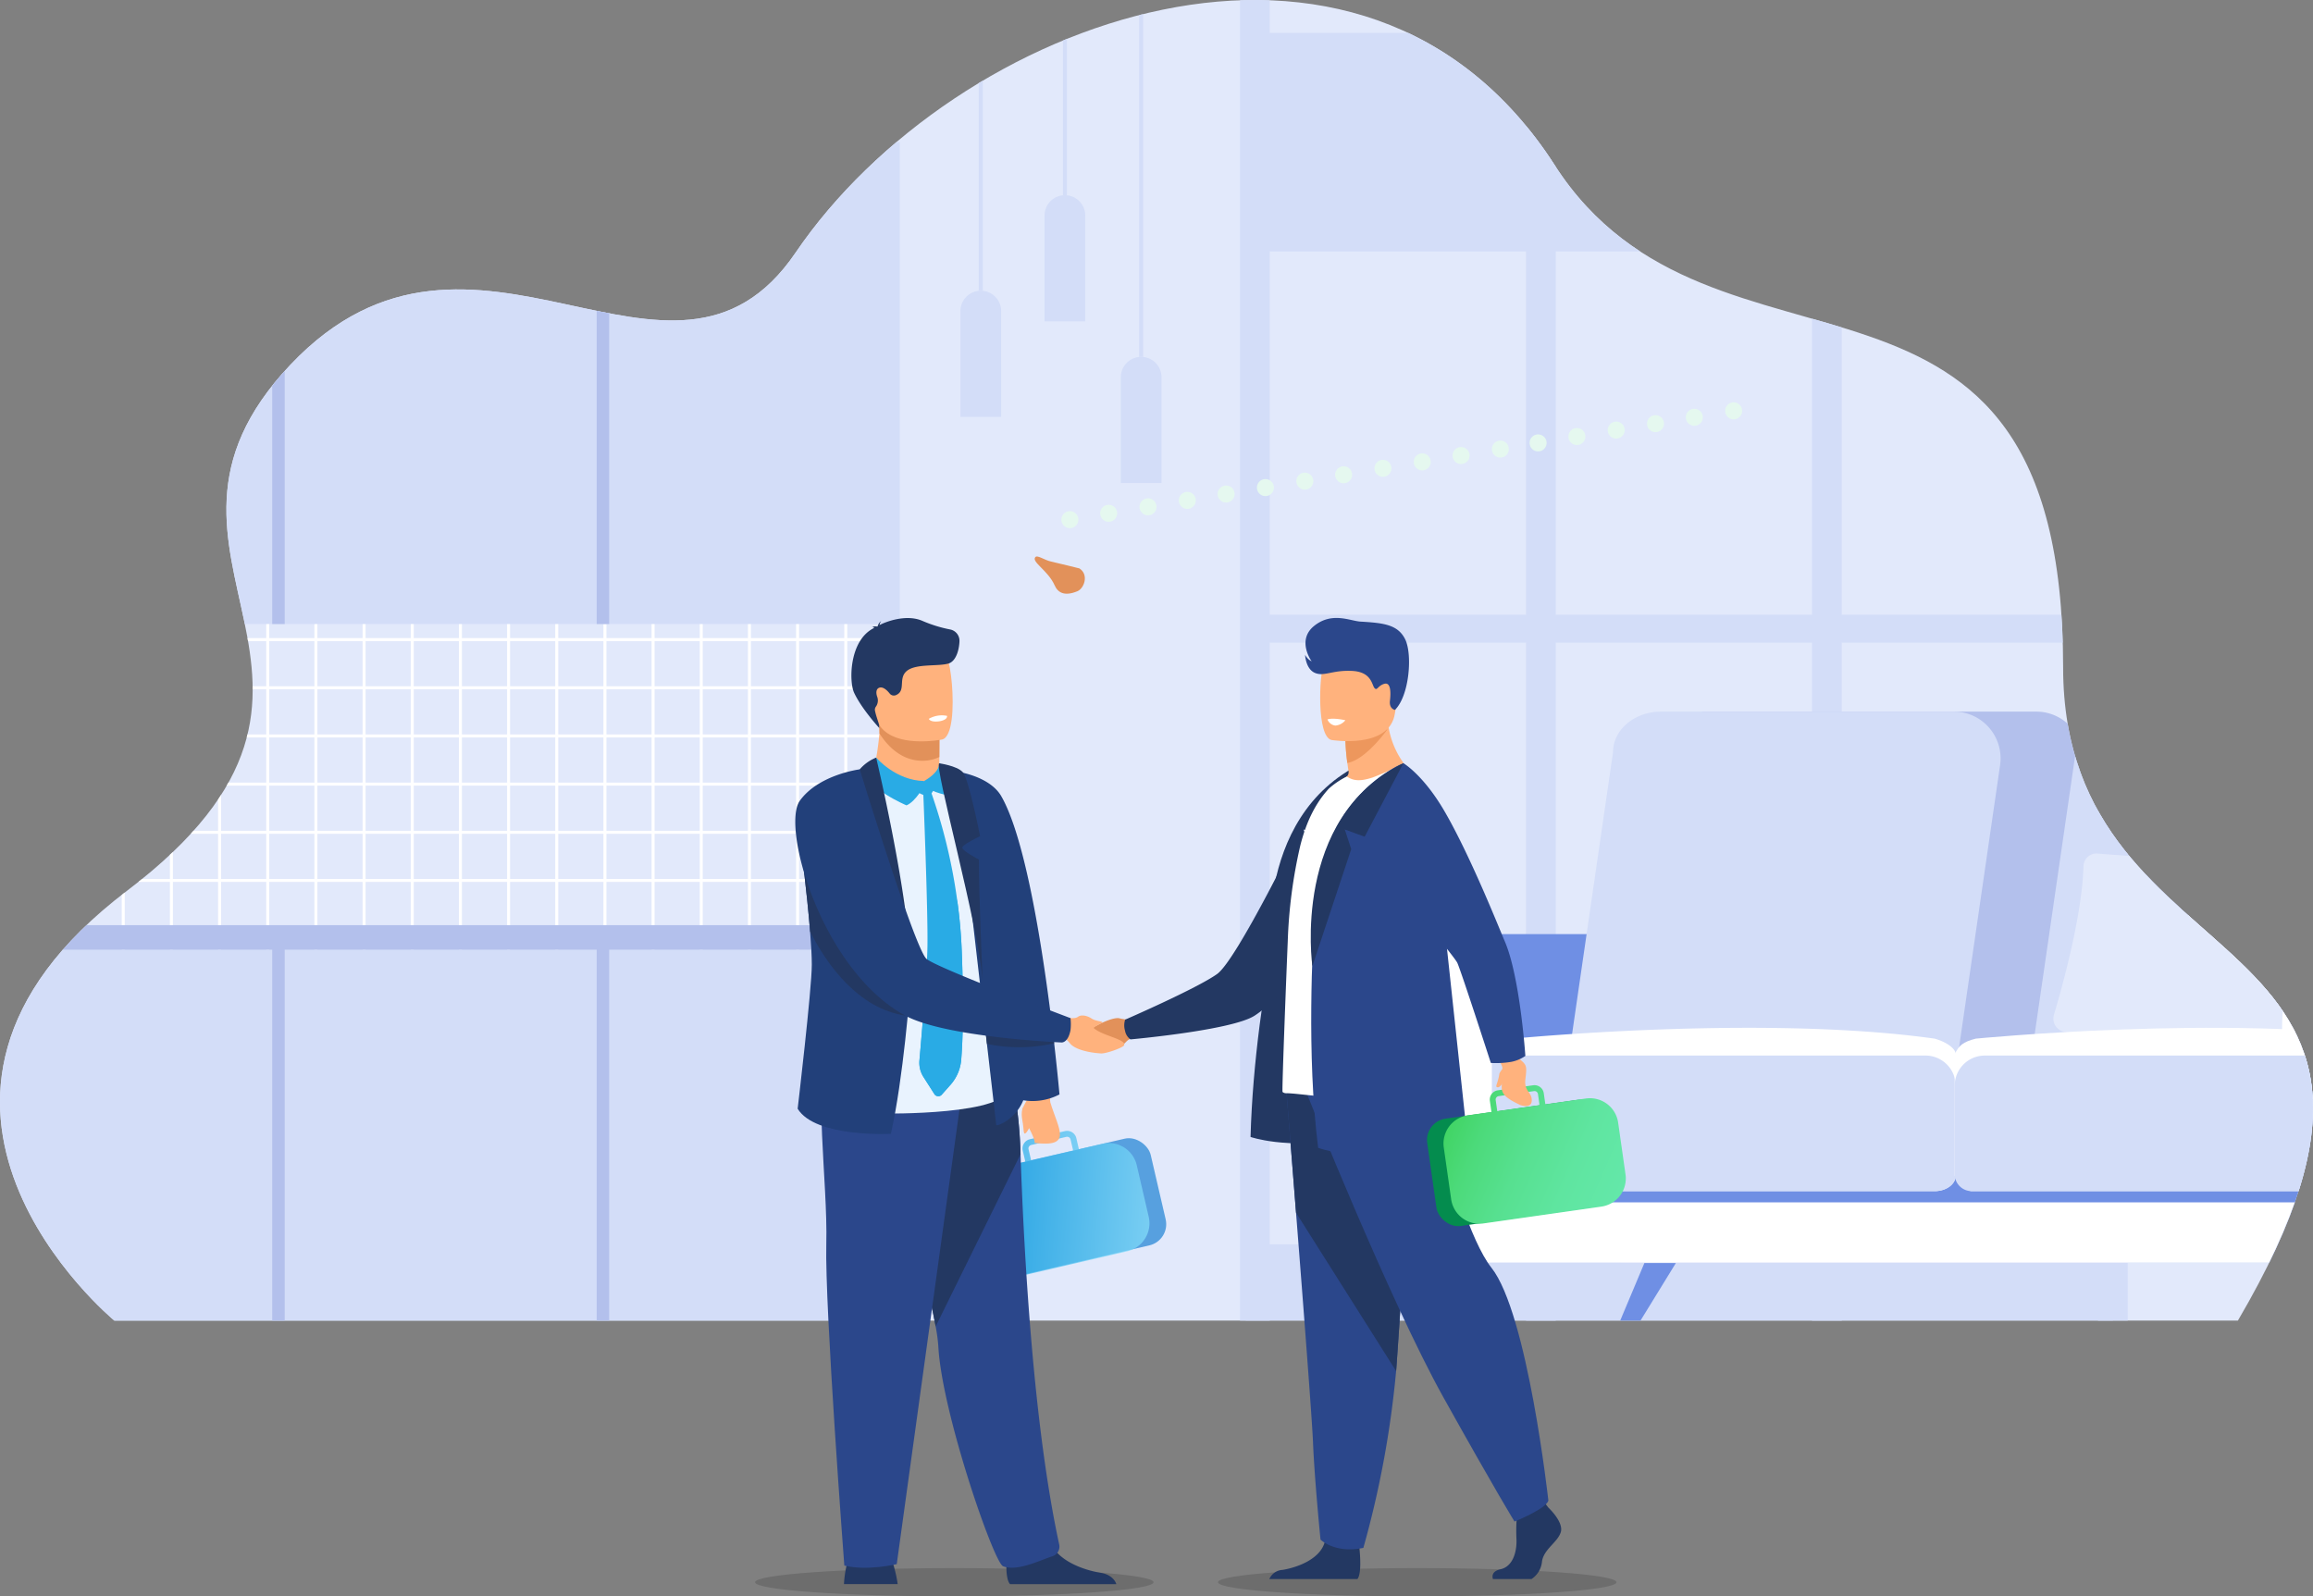 <svg xmlns="http://www.w3.org/2000/svg" xmlns:xlink="http://www.w3.org/1999/xlink" width="555.837" height="383.613" viewBox="0 0 555.837 383.613">
  <rect x="0" y="0" width="555.837" height="383.613" fill="#808080" stroke="none"/>
  <defs>
    <clipPath id="clip-path">
      <path id="Path_5524" data-name="Path 5524" d="M184.794,512.157S121,459.557,187.83,408.88s-4.776-79.912,39.3-126.433,91.681,16.738,121.365-26.9c38.15-56.082,136.357-92.661,182.436-21.032,38.15,59.305,122.178,9.946,122.178,120.661,0,78.7,99.875,58.352,42,156.982Z" transform="translate(-157.319 -194.817)" fill="#e2e9fb"/>
    </clipPath>
    <linearGradient id="linear-gradient" x1="1.45" y1="0.861" x2="-0.38" y2="0.256" gradientUnits="objectBoundingBox">
      <stop offset="0" stop-color="#66e9ad"/>
      <stop offset="0.234" stop-color="#64e8aa"/>
      <stop offset="0.406" stop-color="#5fe5a0"/>
      <stop offset="0.558" stop-color="#57e090"/>
      <stop offset="0.698" stop-color="#4cda7a"/>
      <stop offset="0.83" stop-color="#3dd25d"/>
      <stop offset="0.843" stop-color="#3cd15a"/>
    </linearGradient>
    <linearGradient id="linear-gradient-2" x1="1.106" y1="0.545" x2="0.112" y2="0.483" gradientUnits="objectBoundingBox">
      <stop offset="0" stop-color="#94e8ff"/>
      <stop offset="1" stop-color="#0ea2e5"/>
    </linearGradient>
  </defs>
  <g id="illustration-hero-our-partners" transform="translate(-157.319 -207.142)">
    <g id="low_latency" data-name="low latency" transform="translate(157.319 207.142)">
      <g id="Group_2778" data-name="Group 2778">
        <g id="Group_2777" data-name="Group 2777">
          <path id="Path_5503" data-name="Path 5503" d="M184.794,512.157S121,459.557,187.83,408.88s-4.776-79.912,39.3-126.433,91.681,16.738,121.365-26.9c38.15-56.082,136.357-92.661,182.436-21.032,38.15,59.305,122.178,9.946,122.178,120.661,0,78.7,99.875,58.352,42,156.982Z" transform="translate(-157.319 -194.817)" fill="#e2e9fb"/>
          <g id="Group_2776" data-name="Group 2776" clip-path="url(#clip-path)">
            <g id="Group_2775" data-name="Group 2775" transform="translate(-3.808 -15.182)">
              <g id="Group_2754" data-name="Group 2754" transform="translate(33.063 155.88)">
                <g id="Group_2729" data-name="Group 2729" transform="translate(185.207)">
                  <rect id="Rectangle_608" data-name="Rectangle 608" width="0.718" height="94.642" fill="#fff"/>
                </g>
                <g id="Group_2730" data-name="Group 2730" transform="translate(173.632)">
                  <rect id="Rectangle_609" data-name="Rectangle 609" width="0.718" height="94.642" fill="#fff"/>
                </g>
                <g id="Group_2731" data-name="Group 2731" transform="translate(162.056)">
                  <rect id="Rectangle_610" data-name="Rectangle 610" width="0.718" height="94.642" fill="#fff"/>
                </g>
                <g id="Group_2732" data-name="Group 2732" transform="translate(150.481)">
                  <rect id="Rectangle_611" data-name="Rectangle 611" width="0.718" height="94.642" fill="#fff"/>
                </g>
                <g id="Group_2733" data-name="Group 2733" transform="translate(138.905)">
                  <rect id="Rectangle_612" data-name="Rectangle 612" width="0.718" height="94.642" fill="#fff"/>
                </g>
                <g id="Group_2734" data-name="Group 2734" transform="translate(127.33)">
                  <rect id="Rectangle_613" data-name="Rectangle 613" width="0.718" height="94.642" fill="#fff"/>
                </g>
                <g id="Group_2735" data-name="Group 2735" transform="translate(115.754)">
                  <rect id="Rectangle_614" data-name="Rectangle 614" width="0.718" height="94.642" fill="#fff"/>
                </g>
                <g id="Group_2736" data-name="Group 2736" transform="translate(104.179)">
                  <rect id="Rectangle_615" data-name="Rectangle 615" width="0.718" height="94.642" fill="#fff"/>
                </g>
                <g id="Group_2737" data-name="Group 2737" transform="translate(92.603)">
                  <rect id="Rectangle_616" data-name="Rectangle 616" width="0.718" height="94.642" fill="#fff"/>
                </g>
                <g id="Group_2738" data-name="Group 2738" transform="translate(81.028)">
                  <rect id="Rectangle_617" data-name="Rectangle 617" width="0.718" height="94.642" fill="#fff"/>
                </g>
                <g id="Group_2739" data-name="Group 2739" transform="translate(69.453)">
                  <rect id="Rectangle_618" data-name="Rectangle 618" width="0.718" height="94.642" fill="#fff"/>
                </g>
                <g id="Group_2740" data-name="Group 2740" transform="translate(57.877)">
                  <rect id="Rectangle_619" data-name="Rectangle 619" width="0.718" height="94.642" fill="#fff"/>
                </g>
                <g id="Group_2741" data-name="Group 2741" transform="translate(46.302)">
                  <rect id="Rectangle_620" data-name="Rectangle 620" width="0.718" height="94.642" fill="#fff"/>
                </g>
                <g id="Group_2742" data-name="Group 2742" transform="translate(34.726)">
                  <rect id="Rectangle_621" data-name="Rectangle 621" width="0.718" height="94.642" fill="#fff"/>
                </g>
                <g id="Group_2743" data-name="Group 2743" transform="translate(23.151)">
                  <rect id="Rectangle_622" data-name="Rectangle 622" width="0.718" height="94.642" fill="#fff"/>
                </g>
                <g id="Group_2744" data-name="Group 2744" transform="translate(11.575)">
                  <rect id="Rectangle_623" data-name="Rectangle 623" width="0.718" height="94.642" fill="#fff"/>
                </g>
                <g id="Group_2745" data-name="Group 2745">
                  <rect id="Rectangle_624" data-name="Rectangle 624" width="0.718" height="94.642" fill="#fff"/>
                </g>
                <g id="Group_2753" data-name="Group 2753" transform="translate(0.359 12.643)">
                  <g id="Group_2746" data-name="Group 2746" transform="translate(0 69.453)">
                    <rect id="Rectangle_625" data-name="Rectangle 625" width="185.207" height="0.718" fill="#fff"/>
                  </g>
                  <g id="Group_2747" data-name="Group 2747" transform="translate(0 57.877)">
                    <rect id="Rectangle_626" data-name="Rectangle 626" width="185.207" height="0.718" fill="#fff"/>
                  </g>
                  <g id="Group_2748" data-name="Group 2748" transform="translate(0 46.302)">
                    <rect id="Rectangle_627" data-name="Rectangle 627" width="185.207" height="0.718" fill="#fff"/>
                  </g>
                  <g id="Group_2749" data-name="Group 2749" transform="translate(0 34.726)">
                    <rect id="Rectangle_628" data-name="Rectangle 628" width="185.207" height="0.718" fill="#fff"/>
                  </g>
                  <g id="Group_2750" data-name="Group 2750" transform="translate(0 23.151)">
                    <rect id="Rectangle_629" data-name="Rectangle 629" width="185.207" height="0.718" fill="#fff"/>
                  </g>
                  <g id="Group_2751" data-name="Group 2751" transform="translate(0 11.575)">
                    <rect id="Rectangle_630" data-name="Rectangle 630" width="185.207" height="0.718" fill="#fff"/>
                  </g>
                  <g id="Group_2752" data-name="Group 2752">
                    <rect id="Rectangle_631" data-name="Rectangle 631" width="185.207" height="0.718" fill="#fff"/>
                  </g>
                </g>
              </g>
              <g id="Group_2755" data-name="Group 2755" transform="translate(301.798)">
                <rect id="Rectangle_632" data-name="Rectangle 632" width="7.145" height="332.523" fill="#d3ddf8"/>
                <rect id="Rectangle_633" data-name="Rectangle 633" width="7.144" height="332.523" transform="translate(68.728)" fill="#d3ddf8"/>
                <rect id="Rectangle_634" data-name="Rectangle 634" width="7.144" height="332.523" transform="translate(137.455)" fill="#d3ddf8"/>
                <rect id="Rectangle_635" data-name="Rectangle 635" width="7.144" height="332.523" transform="translate(206.183)" fill="#d3ddf8"/>
                <rect id="Rectangle_636" data-name="Rectangle 636" width="6.722" height="208.362" transform="translate(209.755 162.9) rotate(90)" fill="#d3ddf8"/>
                <rect id="Rectangle_637" data-name="Rectangle 637" width="52.504" height="208.362" transform="translate(209.755 23.088) rotate(90)" fill="#d3ddf8"/>
                <rect id="Rectangle_638" data-name="Rectangle 638" width="18.306" height="208.362" transform="translate(209.755 314.193) rotate(90)" fill="#d3ddf8"/>
              </g>
              <rect id="Rectangle_639" data-name="Rectangle 639" width="89.105" height="219.461" transform="translate(220.032 243.417) rotate(90)" fill="#d3ddf8"/>
              <rect id="Rectangle_640" data-name="Rectangle 640" width="90.805" height="2.999" transform="translate(150.196 241.718) rotate(90)" fill="#b3c0ec"/>
              <rect id="Rectangle_641" data-name="Rectangle 641" width="90.805" height="2.999" transform="translate(72.224 241.718) rotate(90)" fill="#b3c0ec"/>
              <rect id="Rectangle_642" data-name="Rectangle 642" width="5.908" height="224.498" transform="translate(224.498 237.509) rotate(90)" fill="#b3c0ec"/>
              <rect id="Rectangle_643" data-name="Rectangle 643" width="115.797" height="219.461" transform="translate(220.032 49.34) rotate(90)" fill="#d3ddf8"/>
              <rect id="Rectangle_644" data-name="Rectangle 644" width="90.805" height="2.999" transform="translate(150.196 74.332) rotate(90)" fill="#b3c0ec"/>
              <rect id="Rectangle_645" data-name="Rectangle 645" width="90.805" height="2.999" transform="translate(72.224 74.332) rotate(90)" fill="#b3c0ec"/>
              <g id="Group_2756" data-name="Group 2756" transform="translate(239.019 29.222)">
                <rect id="Rectangle_646" data-name="Rectangle 646" width="0.958" height="55.82" fill="#d3ddf8"/>
              </g>
              <path id="Path_5504" data-name="Path 5504" d="M278.3,258.8h-9.783V233.364a4.891,4.891,0,0,1,4.892-4.89h0a4.891,4.891,0,0,1,4.89,4.89Z" transform="translate(-33.907 -143.432)" fill="#d3ddf8"/>
              <g id="Group_2757" data-name="Group 2757" transform="translate(277.562 16.383)">
                <rect id="Rectangle_647" data-name="Rectangle 647" width="0.958" height="84.555" fill="#d3ddf8"/>
              </g>
              <path id="Path_5505" data-name="Path 5505" d="M296.863,266.457h-9.78V241.022a4.891,4.891,0,0,1,4.89-4.89h0a4.891,4.891,0,0,1,4.89,4.89Z" transform="translate(-13.932 -135.195)" fill="#d3ddf8"/>
              <g id="Group_2758" data-name="Group 2758" transform="translate(259.234 6.268)">
                <rect id="Rectangle_648" data-name="Rectangle 648" width="0.958" height="55.82" fill="#d3ddf8"/>
              </g>
              <path id="Path_5506" data-name="Path 5506" d="M288.034,247.74h-9.782V222.307a4.892,4.892,0,0,1,4.892-4.892h0a4.891,4.891,0,0,1,4.89,4.892Z" transform="translate(-23.431 -155.327)" fill="#d3ddf8"/>
              <g id="Group_2774" data-name="Group 2774" transform="translate(339.171 186.192)">
                <rect id="Rectangle_649" data-name="Rectangle 649" width="222.584" height="48.896" transform="translate(23.203 83.554)" fill="#6f8fe4"/>
                <path id="Path_5507" data-name="Path 5507" d="M318.89,313.879V377.7c0,2.348,2.248,4.249,5.019,4.249h48.435c2.773,0,5.023-1.9,5.023-4.249v-74.74H329.808A10.916,10.916,0,0,0,318.89,313.879Z" transform="translate(-318.89 -249.501)" fill="#6f8fe4"/>
                <g id="Group_2759" data-name="Group 2759" transform="translate(41.563)">
                  <path id="Path_5508" data-name="Path 5508" d="M441.078,277.229c-.26-.015-.523-.023-.789-.023H359.931l-10.7,93.13h80.36c6.36,0,11.518-4.361,11.518-9.743L451.34,290.17A11.249,11.249,0,0,0,441.078,277.229Z" transform="translate(-327.821 -277.206)" fill="#b3c0ec"/>
                  <path id="Path_5509" data-name="Path 5509" d="M432.351,277.229c-.262-.015-.525-.023-.789-.023H361.134c-6.36,0-11.518,4.361-11.518,9.745l-10.7,73.642c0,5.382,5.158,9.743,11.516,9.743h70.429c6.364,0,11.518-4.361,11.518-9.743l10.235-70.424A11.245,11.245,0,0,0,432.351,277.229Z" transform="translate(-338.914 -277.206)" fill="#d3ddf8"/>
                </g>
                <g id="Group_2762" data-name="Group 2762" transform="translate(23.2 75.981)">
                  <g id="Group_2760" data-name="Group 2760">
                    <path id="Path_5510" data-name="Path 5510" d="M436.424,316.413c-41.534-5.851-101.3,0-101.3,0-3.109.8-4.062,1.665-5.058,3.742V351.74a1.191,1.191,0,0,0,1.314,1.318h105.04c2.792,0,5.058-1.675,5.058-3.742V320.155C441.483,318.762,439.139,317.164,436.424,316.413Z" transform="translate(-330.067 -313.812)" fill="#fff"/>
                  </g>
                  <g id="Group_2761" data-name="Group 2761" transform="translate(0 6.665)">
                    <path id="Path_5511" data-name="Path 5511" d="M434.212,317.023H330.071v31.263a1.191,1.191,0,0,0,1.314,1.318h105.04c2.792,0,5.058-1.675,5.058-3.742V324.294A7.27,7.27,0,0,0,434.212,317.023Z" transform="translate(-330.067 -317.023)" fill="#d3ddf8"/>
                  </g>
                </g>
                <g id="Group_2765" data-name="Group 2765" transform="translate(8.035 132.501)">
                  <g id="Group_2763" data-name="Group 2763">
                    <path id="Path_5512" data-name="Path 5512" d="M322.761,354.872h4.884l8.5-13.83h-7.567Z" transform="translate(-322.761 -341.042)" fill="#6f8fe4"/>
                  </g>
                  <g id="Group_2764" data-name="Group 2764" transform="translate(45.954)">
                    <path id="Path_5513" data-name="Path 5513" d="M344.9,354.872h4.88l8.5-13.83h-7.565Z" transform="translate(-344.901 -341.042)" fill="#6f8fe4"/>
                  </g>
                </g>
                <g id="Group_2766" data-name="Group 2766" transform="translate(152.732)">
                  <path id="Path_5514" data-name="Path 5514" d="M493.872,277.223c-.224-.01-71.771-.017-71.771-.017a10.388,10.388,0,0,0-10.322,9.2l-8.315,72.35a10.391,10.391,0,0,0,10.322,11.576h68.706c6.131,0,11.146-4.054,11.5-9.17.027-.38.048-.762.1-1.14l10.156-69.88A11.237,11.237,0,0,0,493.872,277.223Z" transform="translate(-380.725 -277.206)" fill="#b3c0ec"/>
                  <path id="Path_5515" data-name="Path 5515" d="M485.91,277.229c-.259-.015-.523-.023-.789-.023H414.695c-6.36,0-11.518,4.361-11.518,9.745l-10.7,73.642c0,5.382,5.158,9.743,11.518,9.743h70.427c6.364,0,11.518-4.361,11.518-9.743l10.235-70.424A11.245,11.245,0,0,0,485.91,277.229Z" transform="translate(-392.473 -277.206)" fill="#d3ddf8"/>
                </g>
                <path id="Path_5516" data-name="Path 5516" d="M466.112,291.743c-5.662,2.651-6.837-.079-26.051.766-11.478.5-17.844-1.43-21.095-3.049a1.934,1.934,0,0,0-2.852,1.613c0,3.026-.125,7.989-.714,15.052-2.391,28.665-12.236,28.829-6.823,31.386s66.881,7.64,59.569,1.449c-7.29-6.173,1.15-29.2,3.184-38.25C473.015,293.211,470.99,289.46,466.112,291.743Z" transform="translate(-224.142 -264.26)" fill="#fff"/>
                <path id="Path_5517" data-name="Path 5517" d="M453.718,293.868c-19.961,1.822-40.014.467-47.922-.222a3.146,3.146,0,0,0-3.5,2.989c-.313,11.765-5.01,28.746-7.132,35.861a3.212,3.212,0,0,0,2.661,3.994,218.138,218.138,0,0,0,49.2,3,3.092,3.092,0,0,0,3-3.064c-.166-12.423,4.761-30.213,7.294-38.507A3.269,3.269,0,0,0,453.718,293.868Z" transform="translate(-236.977 -259.537)" fill="#e2e9fb"/>
                <g id="Group_2770" data-name="Group 2770" transform="translate(134.373 75.981)">
                  <g id="Group_2769" data-name="Group 2769">
                    <g id="Group_2767" data-name="Group 2767">
                      <path id="Path_5518" data-name="Path 5518" d="M489.982,316.413c-41.534-5.851-101.3,0-101.3,0-3.109.8-4.06,1.665-5.058,3.742v29.161s2.578,3.742,4.027,3.742H489.982c2.792,0,5.06-1.675,5.06-3.742V320.155C495.042,318.762,492.7,317.164,489.982,316.413Z" transform="translate(-383.628 -313.812)" fill="#fff"/>
                    </g>
                    <g id="Group_2768" data-name="Group 2768" transform="translate(0 6.665)">
                      <path id="Path_5519" data-name="Path 5519" d="M383.628,324.261v21.234a4.072,4.072,0,0,0,3.933,4.11h102.42c2.792,0,5.06-1.675,5.06-3.742V317.023H390.864A7.237,7.237,0,0,0,383.628,324.261Z" transform="translate(-383.628 -317.023)" fill="#d3ddf8"/>
                    </g>
                  </g>
                </g>
                <g id="Group_2771" data-name="Group 2771" transform="translate(222.347 132.501)">
                  <path id="Path_5520" data-name="Path 5520" d="M426.012,341.042l8.5,13.83H439.4l-5.817-13.83Z" transform="translate(-426.012 -341.042)" fill="#6f8fe4"/>
                </g>
                <g id="Group_2772" data-name="Group 2772" transform="translate(261.257 132.501)">
                  <path id="Path_5521" data-name="Path 5521" d="M444.758,341.042l8.5,13.83h4.883l-5.82-13.83Z" transform="translate(-444.758 -341.042)" fill="#6f8fe4"/>
                </g>
                <g id="Group_2773" data-name="Group 2773" transform="translate(0 53.462)">
                  <path id="Path_5522" data-name="Path 5522" d="M474.5,302.963H436.225a10.1,10.1,0,0,0-10.1,10.1V377.7c0,2.348,2.25,4.249,5.021,4.249h48.439c2.771,0,5.017-1.9,5.017-4.249V313.063A10.1,10.1,0,0,0,474.5,302.963Z" transform="translate(-203.544 -302.963)" fill="#6f8fe4"/>
                  <path id="Path_5523" data-name="Path 5523" d="M554.481,302.963h-2.815a10.2,10.2,0,0,0-10.2,10.193v54.261H342.094V313.879a10.916,10.916,0,0,0-10.918-10.916h-1.368a10.916,10.916,0,0,0-10.918,10.918V377.7c0,2.346,2.248,4.247,5.019,4.247H557.478a7.2,7.2,0,0,0,7.2-7.2v-61.6A10.2,10.2,0,0,0,554.481,302.963Z" transform="translate(-318.89 -302.963)" fill="#fff"/>
                </g>
              </g>
            </g>
          </g>
        </g>
      </g>
      <g id="Group_2790" data-name="Group 2790" transform="translate(255.062 96.686)">
        <g id="Group_2782" data-name="Group 2782" transform="translate(0 18.444)">
          <g id="Group_2781" data-name="Group 2781">
            <g id="Group_2779" data-name="Group 2779" transform="translate(0 4.627)">
              <path id="Path_5525" data-name="Path 5525" d="M280.23,256.368a2.042,2.042,0,1,1,2.345,1.685A2.044,2.044,0,0,1,280.23,256.368Z" transform="translate(-280.203 -250.919)" fill="#e5f8ef"/>
              <path id="Path_5526" data-name="Path 5526" d="M284.723,255.632a2.041,2.041,0,1,1,2.343,1.683A2.041,2.041,0,0,1,284.723,255.632Z" transform="translate(-275.371 -251.71)" fill="#e5f8ef"/>
              <path id="Path_5527" data-name="Path 5527" d="M291.62,256.569a2.041,2.041,0,1,1,1.685-2.345A2.042,2.042,0,0,1,291.62,256.569Z" transform="translate(-270.475 -252.513)" fill="#e5f8ef"/>
            </g>
            <g id="Group_2780" data-name="Group 2780" transform="translate(28.218)">
              <path id="Path_5528" data-name="Path 5528" d="M293.825,254.137a2.042,2.042,0,1,1,2.345,1.685A2.041,2.041,0,0,1,293.825,254.137Z" transform="translate(-293.798 -248.689)" fill="#e5f8ef"/>
              <path id="Path_5529" data-name="Path 5529" d="M298.317,253.4a2.042,2.042,0,1,1,2.345,1.685A2.044,2.044,0,0,1,298.317,253.4Z" transform="translate(-288.966 -249.481)" fill="#e5f8ef"/>
              <path id="Path_5530" data-name="Path 5530" d="M305.213,254.342A2.042,2.042,0,1,1,306.9,252,2.041,2.041,0,0,1,305.213,254.342Z" transform="translate(-284.07 -250.284)" fill="#e5f8ef"/>
            </g>
          </g>
        </g>
        <g id="Group_2789" data-name="Group 2789" transform="translate(56.459)">
          <g id="Group_2785" data-name="Group 2785" transform="translate(0 9.189)">
            <g id="Group_2783" data-name="Group 2783" transform="translate(0 4.627)">
              <path id="Path_5531" data-name="Path 5531" d="M307.431,251.909a2.042,2.042,0,1,1,2.348,1.685A2.044,2.044,0,0,1,307.431,251.909Z" transform="translate(-307.404 -246.46)" fill="#e5f8ef"/>
              <path id="Path_5532" data-name="Path 5532" d="M311.924,251.173a2.041,2.041,0,1,1,2.345,1.683A2.041,2.041,0,0,1,311.924,251.173Z" transform="translate(-302.572 -247.251)" fill="#e5f8ef"/>
              <path id="Path_5533" data-name="Path 5533" d="M318.821,252.11a2.041,2.041,0,1,1,1.685-2.345A2.041,2.041,0,0,1,318.821,252.11Z" transform="translate(-297.676 -248.054)" fill="#e5f8ef"/>
            </g>
            <g id="Group_2784" data-name="Group 2784" transform="translate(28.218)">
              <path id="Path_5534" data-name="Path 5534" d="M321.026,249.681a2.042,2.042,0,1,1,2.345,1.683A2.042,2.042,0,0,1,321.026,249.681Z" transform="translate(-320.999 -244.23)" fill="#e5f8ef"/>
              <path id="Path_5535" data-name="Path 5535" d="M325.518,248.944a2.042,2.042,0,1,1,2.345,1.685A2.044,2.044,0,0,1,325.518,248.944Z" transform="translate(-316.167 -245.022)" fill="#e5f8ef"/>
              <path id="Path_5536" data-name="Path 5536" d="M332.416,249.883a2.042,2.042,0,1,1,1.683-2.345A2.043,2.043,0,0,1,332.416,249.883Z" transform="translate(-311.271 -245.825)" fill="#e5f8ef"/>
            </g>
          </g>
          <g id="Group_2788" data-name="Group 2788" transform="translate(56.058)">
            <g id="Group_2786" data-name="Group 2786" transform="translate(0 4.627)">
              <path id="Path_5537" data-name="Path 5537" d="M334.439,247.482a2.041,2.041,0,1,1,2.345,1.685A2.041,2.041,0,0,1,334.439,247.482Z" transform="translate(-334.412 -242.033)" fill="#e5f8ef"/>
              <path id="Path_5538" data-name="Path 5538" d="M338.931,246.746a2.042,2.042,0,1,1,2.345,1.683A2.042,2.042,0,0,1,338.931,246.746Z" transform="translate(-329.58 -242.824)" fill="#e5f8ef"/>
              <path id="Path_5539" data-name="Path 5539" d="M345.828,247.683a2.041,2.041,0,1,1,1.685-2.345A2.042,2.042,0,0,1,345.828,247.683Z" transform="translate(-324.685 -243.627)" fill="#e5f8ef"/>
            </g>
            <g id="Group_2787" data-name="Group 2787" transform="translate(28.218)">
              <path id="Path_5540" data-name="Path 5540" d="M348.034,245.252a2.041,2.041,0,1,1,2.343,1.685A2.039,2.039,0,0,1,348.034,245.252Z" transform="translate(-348.007 -239.803)" fill="#e5f8ef"/>
              <path id="Path_5541" data-name="Path 5541" d="M352.526,244.517a2.041,2.041,0,1,1,2.346,1.685A2.041,2.041,0,0,1,352.526,244.517Z" transform="translate(-343.175 -240.595)" fill="#e5f8ef"/>
              <path id="Path_5542" data-name="Path 5542" d="M359.423,245.456a2.042,2.042,0,1,1,1.685-2.345A2.043,2.043,0,0,1,359.423,245.456Z" transform="translate(-338.28 -241.398)" fill="#e5f8ef"/>
            </g>
          </g>
        </g>
      </g>
      <path id="Path_5594" data-name="Path 5594" d="M287.876,262.112s-5.243-1.316-6.746-1.634c-1.756-.369-3.363-1.69-3.875-1.069-.951,1.156,3.064,3.19,4.647,6.76.778,1.754,2.343,2.707,5.478,1.42C288.961,266.94,290.219,263.665,287.876,262.112Z" transform="translate(-28.467 -125.514)" fill="#e2915a"/>
    </g>
    <g id="Group_2799" data-name="Group 2799" transform="translate(338.773 355.646)">
      <g id="Isolation_Mode" data-name="Isolation Mode" transform="translate(0 228.323)">
        <ellipse id="Ellipse_190" data-name="Ellipse 190" cx="47.881" cy="3.393" rx="47.881" ry="3.393" transform="translate(111.242 0)" opacity="0.15"/>
        <ellipse id="Ellipse_191" data-name="Ellipse 191" cx="47.881" cy="3.393" rx="47.881" ry="3.393" transform="translate(0 0)" opacity="0.15"/>
      </g>
      <g id="Group_2793" data-name="Group 2793" transform="translate(76.428 0)">
        <g id="man">
          <path id="Path_5543" data-name="Path 5543" d="M331.853,214.014l-9.313,17.67-4.776-1.736,1.55,4.714-9.338,28.13S304.812,227.051,331.853,214.014Z" transform="translate(-262.387 -179.123)" fill="#233862"/>
          <path id="Path_5544" data-name="Path 5544" d="M317.411,225.885s-10.3,37.967-11.291,74.2c0,0,8.543,2.977,21.962.62C341.57,298.335,317.411,225.885,317.411,225.885Z" transform="translate(-263.482 -175.371)" fill="#233862"/>
          <path id="Path_5545" data-name="Path 5545" d="M278.337,267.57c2.764-.051,6.656.29,7.941-1.116a3.886,3.886,0,0,1,3.177-1.361l-.349-1.823-.416-2.176s-.158-.2-.724-.192a10.728,10.728,0,0,1-2.96-.255c-2.327-.832-11.588,4.717-11.276,6.257C273.849,267.481,277.161,267.592,278.337,267.57Z" transform="translate(-273.723 -164.408)" fill="#e2915a"/>
          <path id="Path_5546" data-name="Path 5546" d="M325.862,225.319s-15.645,32.315-20.487,35.783-22.1,10.97-22.1,10.97a4.405,4.405,0,0,0-.033,2.648,3.284,3.284,0,0,0,1.3,2.1s24.13-2.155,29.74-5.645,17.98-17.411,17.98-17.411Z" transform="translate(-270.77 -175.55)" fill="#233862"/>
          <g id="Group_2791" data-name="Group 2791" transform="translate(47.146 105.434)">
            <path id="Path_5547" data-name="Path 5547" d="M350.4,367.5h9.259a5.614,5.614,0,0,0,2.533-4.243c.451-2.982,3.794-4.609,4.518-7.049s-2.982-5.874-2.982-5.874l-.62-.8-.645-.828-6.146,1.446s-.153,1.464-.245,3.328a42.616,42.616,0,0,0-.026,4.263c.182,3.252-.909,6.757-3.8,7.39C350.106,365.6,350.2,366.865,350.4,367.5Z" transform="translate(-296.661 -241.979)" fill="#233862"/>
            <path id="Path_5548" data-name="Path 5548" d="M309.545,365.583H330.72c1.019-1.242.644-5.829.49-7.327-.032-.3-.054-.478-.054-.478s-7.231-5.783-8.224-1.354c-.03.138-.067.275-.107.408-1.252,4.143-6.864,6.025-10.105,6.549A3.672,3.672,0,0,0,309.545,365.583Z" transform="translate(-309.545 -240.066)" fill="#233862"/>
            <path id="Path_5549" data-name="Path 5549" d="M312.611,273.63s1.1,13.7,2.388,30.165c1.754,22.369,3.864,49.846,4.072,55.051.361,9.039,1.808,23.5,1.808,23.5s3.432,3.435,10.3,1.987a236.567,236.567,0,0,0,7.87-42.477c.026-.358.054-.719.082-1.079,1.625-22.231,4.155-69.042,4.155-69.042Z" transform="translate(-308.576 -266.311)" fill="#2b478b"/>
            <path id="Path_5550" data-name="Path 5550" d="M312.611,273.63s1.1,13.7,2.388,30.165l24.053,38.058c.026-.358.054-.719.082-1.079,1.625-22.231,4.155-69.042,4.155-69.042Z" transform="translate(-308.576 -266.311)" fill="#233862"/>
            <path id="Path_5551" data-name="Path 5551" d="M316.421,276.559s19.791,49.613,32.8,72.928S366.3,379.307,366.3,379.307s7.456-2.981,8.134-5.014c0,0-4.976-45.011-13.69-55.984-4.925-6.2-10.709-24.8-10.98-31.312S348,267.613,348,267.613Z" transform="translate(-307.371 -267.613)" fill="#2b478b"/>
          </g>
          <path id="Path_5552" data-name="Path 5552" d="M320.164,224.412c7.734,2.44,21.115-4.146,21.115-4.146s-7.131-5.351-6.757-16.478l-5.979,4.818-4.062,3.273a48.543,48.543,0,0,0,.459,5.312c.082.616.176,1.282.29,1.993a1.436,1.436,0,0,1-.65,1.444A18.254,18.254,0,0,0,320.164,224.412Z" transform="translate(-259.042 -182.356)" fill="#ffb27d"/>
          <path id="Path_5553" data-name="Path 5553" d="M311.967,293.017a1.254,1.254,0,0,0,.813.311c2.9-.039,11.373,1.573,18.539.837a53.379,53.379,0,0,0,17.129-4.943c.762-.341,2.518-1.278,2.478-2.131-.026-.933-.118-2.286-.234-3.99a213.584,213.584,0,0,1-.425-27.882c.125-2.19.189-4.362.2-6.5.059-15.94-3.1-29.959-9.452-34.7a52.646,52.646,0,0,1-7.493,3.464c-3,.96-4.551.767-6.108-.266a19.008,19.008,0,0,0-4.329,2.919c-3,3.272-5.345,7.615-6.893,13.848a118.627,118.627,0,0,0-2.978,22.956C313.018,261.427,311.773,292.862,311.967,293.017Z" transform="translate(-261.64 -179.123)" fill="#fff"/>
          <path id="Path_5554" data-name="Path 5554" d="M347.865,240.35l-8.513-26.336s-20.438,7.707-21.384,36.567c-.372,6.577-1.949,33.527.9,55.862,0,0,15.924,6.2,35.446-6.04Z" transform="translate(-259.98 -179.123)" fill="#2b478b"/>
          <path id="Path_5555" data-name="Path 5555" d="M323.444,210.75a48.52,48.52,0,0,0,.459,5.312c4.5-.773,9.606-8.047,9.606-8.047a14.343,14.343,0,0,0-6-.538Z" transform="translate(-258.005 -181.226)" fill="#ed975d"/>
          <path id="Path_5556" data-name="Path 5556" d="M321.551,215.314s13.93,2.314,15.238-6.383,3.985-14.255-4.853-16.1-11.07,1.213-12.212,4.01S317.962,214.488,321.551,215.314Z" transform="translate(-259.463 -185.997)" fill="#ffb27d"/>
          <g id="Group_2792" data-name="Group 2792" transform="translate(84.366 112.273)">
            <rect id="Rectangle_650" data-name="Rectangle 650" width="42.324" height="26.045" rx="5.165" transform="matrix(0.99, -0.141, 0.141, 0.99, 0, 8.776)" fill="#048c4e"/>
            <path id="Path_5557" data-name="Path 5557" d="M341.417,287.774l1.778,12.466a6.836,6.836,0,0,0,4.017,5.282,6.717,6.717,0,0,0,2.215.559h.005a6.672,6.672,0,0,0,1.481-.047l28.389-4.047a6.841,6.841,0,0,0,5.792-7.716L383.319,281.8a6.843,6.843,0,0,0-7.718-5.791l-9.775,1.392-.379-2.66a2.254,2.254,0,0,0-2.545-1.911l-1.073.153-5.946.848-1.477.212a2.251,2.251,0,0,0-1.912,2.545l.379,2.66-5.663.806a6.661,6.661,0,0,0-.657.128h-.007a6.847,6.847,0,0,0-4.712,4.116h0A6.776,6.776,0,0,0,341.417,287.774ZM364.428,277.6,354.27,279.05l-.379-2.66a.84.84,0,0,1,.713-.949l2.551-.363,4.68-.669,1.263-.179a.855.855,0,0,1,.253,0,.845.845,0,0,1,.7.711Z" transform="translate(-336.711 -272.81)" fill="url(#linear-gradient)"/>
          </g>
          <path id="Path_5558" data-name="Path 5558" d="M350.907,267.845a9.867,9.867,0,0,1,1.553,2.784c.4,5.388-2.061,6.133,4.314,9.127,0,0,2.72,1.037,2.767-1.075s-1.887-2.147-1.535-5.105c.408-3.411.367-3.443-1.871-5.225l-1.483-2.449Z" transform="translate(-249.324 -162.721)" fill="#ffb27d"/>
          <path id="Path_5559" data-name="Path 5559" d="M362.014,285.772a21.842,21.842,0,0,1-5,.279s-7.129-22.023-8.047-24.035-21.175-25.822-21.175-25.822L336,214.014s4.82,2.82,9.914,11.612c6.295,10.859,13.214,28.348,14.443,31.189,3.677,8.5,4.953,27.553,4.953,27.553A9.171,9.171,0,0,1,362.014,285.772Z" transform="translate(-256.632 -179.123)" fill="#2b478b"/>
          <path id="Path_5560" data-name="Path 5560" d="M337.669,209.6s-1.429-.24-1.2-2.208.226-4.542-1.374-4.063-1.681,1.761-2.339,1.013-.669-3.9-5.432-4.122-6.7,1.438-8.914.465-2.332-4.326-2.332-4.326a3.811,3.811,0,0,0,1.582,1.578s-3.7-5.054.583-8.521,8.64-1.2,11.116-1.046c5.455.33,8.98.657,10.762,4.242S341.17,206.151,337.669,209.6Z" transform="translate(-260.333 -187.504)" fill="#2b478b"/>
          <path id="Path_5561" data-name="Path 5561" d="M353.236,269.178s-1.438,1.5-1.528,2.123c-.292,2-.961,2.867-.625,3.085.7.453,1.618-1.031,2.059-2.36A6.069,6.069,0,0,0,353.236,269.178Z" transform="translate(-249.297 -161.685)" fill="#ffb27d"/>
          <path id="Path_5562" data-name="Path 5562" d="M339.38,214.014l-9.313,17.67-4.777-1.736,1.552,4.714-9.338,28.13S312.339,227.051,339.38,214.014Z" transform="translate(-260.008 -179.123)" fill="#233862"/>
        </g>
        <path id="Path_5563" data-name="Path 5563" d="M320.164,206.071a2.309,2.309,0,0,0,1.9,1.473,3.441,3.441,0,0,0,2.4-1.279S321.521,205.583,320.164,206.071Z" transform="translate(-259.042 -181.69)" fill="#fff"/>
      </g>
      <g id="Group_2797" data-name="Group 2797" transform="translate(9.66 0.023)">
        <g id="Group_2794" data-name="Group 2794" transform="translate(40.218 123.222)">
          <rect id="Rectangle_651" data-name="Rectangle 651" width="42.772" height="26.321" rx="5.22" transform="matrix(0.974, -0.226, 0.226, 0.974, 2.357, 10.369)" fill="#57a0df"/>
          <path id="Path_5564" data-name="Path 5564" d="M293.735,286.288h0a6.917,6.917,0,0,0-5.942-2.16h-.007c-.221.03-.442.068-.665.12l-5.632,1.307-.613-2.645a2.276,2.276,0,0,0-2.73-1.7l-1.469.341-5.913,1.369-1.066.247a2.278,2.278,0,0,0-1.7,2.73l.613,2.645-9.721,2.252a6.918,6.918,0,0,0-5.162,8.274l2.874,12.4a6.914,6.914,0,0,0,8.273,5.161l28.232-6.54a6.718,6.718,0,0,0,1.412-.5h.005a6.8,6.8,0,0,0,1.885-1.336,6.909,6.909,0,0,0,1.858-6.443l-2.872-12.4A6.836,6.836,0,0,0,293.735,286.288Zm-24.35-.717a.851.851,0,0,1,.4-.924.89.89,0,0,1,.237-.1l1.256-.291,4.655-1.077,2.536-.588a.849.849,0,0,1,1.019.634l.613,2.645-10.1,2.34Z" transform="translate(-253.55 -281.146)" opacity="0.7" fill="url(#linear-gradient-2)"/>
        </g>
        <path id="Path_5565" data-name="Path 5565" d="M271.744,273.073s-.854,3.03-.561,3.994c1.986,6.54,5.422,10.821-3.813,9.716,0,0,.382-.378-1.386-3.706-2.04-3.839-2.006-3.894-.176-7.02l.63-3.568Z" transform="translate(-209.887 -160.661)" fill="#ffb27d"/>
        <path id="Path_5566" data-name="Path 5566" d="M281.278,269.2c-2.789-.17-6.187-.9-7.426-2.373a6.861,6.861,0,0,0-2.806-2.12l.428-1.826.513-2.181s.167-.193.738-.162c0,0,2.186.495,3-.133s2.3-.245,3.209.362c1.163.773,2.732.648,2.694,1.025,0,0-2.3,1.133-2.09,1.324,2.111,1.874,7.669,2.619,7.308,4.083C286.7,267.781,282.465,269.277,281.278,269.2Z" transform="translate(-207.801 -164.581)" fill="#ffb27d"/>
        <path id="Path_5567" data-name="Path 5567" d="M253.116,214.991l-.009,1.516s.413,4.739-5.424,5.432-10.622.6-10.464-3.055a77.459,77.459,0,0,0,1.507-9.571,16.669,16.669,0,0,0-.208-2.839l11.309-.226,3.331.545Z" transform="translate(-218.495 -181.601)" fill="#ffb27d"/>
        <path id="Path_5568" data-name="Path 5568" d="M252.845,206.793l-.042,8.2a9.557,9.557,0,0,1-4.077.9c-5.2,0-8.557-3.811-10.313-6.578a16.666,16.666,0,0,0-.208-2.839l11.309-.226Z" transform="translate(-218.183 -181.601)" fill="#e2915a"/>
        <path id="Path_5569" data-name="Path 5569" d="M237.99,209.309c1.313,7.062,10.425,6.831,14.364,6.387,1.108-.124,1.8-.265,1.8-.265,1.25-.334,1.948-2.3,2.272-4.88.642-5.1-.17-12.593-1.032-14.508-1.3-2.884-3.74-6-12.918-3.751S236.306,200.261,237.99,209.309Z" transform="translate(-218.835 -186.256)" fill="#ffb27d"/>
        <path id="Path_5570" data-name="Path 5570" d="M231.881,365.808h12.913a31.141,31.141,0,0,0-1.029-4.635,13.1,13.1,0,0,0-.732-1.86c-1.256-2.507-9.233-.913-9.233-.913s-.741.636-1.319,3.06A25.614,25.614,0,0,0,231.881,365.808Z" transform="translate(-220.182 -133.661)" fill="#233862"/>
        <path id="Path_5571" data-name="Path 5571" d="M261.531,362.995c.034,1.757.255,3.419.894,4.076h25.541c-.324-.924-1.244-2.314-3.865-2.74-2.98-.482-7.624-1.916-10.336-4.783a7.694,7.694,0,0,1-2-3.625c-1.2-5.35-9.935,1.64-9.935,1.64A43.233,43.233,0,0,0,261.531,362.995Z" transform="translate(-210.81 -134.923)" fill="#233862"/>
        <path id="Path_5572" data-name="Path 5572" d="M251.706,332.518a40.528,40.528,0,0,1,.641,4.718c.812,15.838,13.332,52.051,15.571,52.9,3.465,1.307,8.922-1.473,11.777-2.382a2.447,2.447,0,0,0,1.718-2.781c-6.2-28.5-8.478-69.547-9.307-93.847a110.212,110.212,0,0,0-2.521-20.695s-30.535-8.147-30.717,2.16C238.707,281.706,248.983,317.473,251.706,332.518Z" transform="translate(-217.974 -162.279)" fill="#2b478b"/>
        <path id="Path_5573" data-name="Path 5573" d="M251.706,332.518l20.4-41.4a110.212,110.212,0,0,0-2.521-20.695s-30.535-8.147-30.717,2.16C238.707,281.706,248.983,317.473,251.706,332.518Z" transform="translate(-217.974 -162.279)" fill="#233862"/>
        <path id="Path_5574" data-name="Path 5574" d="M262.012,272.255l-16.142,117s-7.09,1.71-12.6.342c0,0-4.726-62.224-4.331-77.267s-3.393-40.254.863-43.033S262.012,272.255,262.012,272.255Z" transform="translate(-221.485 -161.912)" fill="#2b478b"/>
        <path id="Path_5575" data-name="Path 5575" d="M256.669,198.413c-2.522.795-7.853-.016-10.083,1.787s-.105,4.778-2.653,5.837l-.009.005a1.261,1.261,0,0,1-1.465-.367c-.705-.881-1.681-1.758-2.573-1.4-.733.3-.77,1.245-.446,2.165a2.562,2.562,0,0,1-.274,2.312,1.258,1.258,0,0,0-.278.93c.212,1.166.79,2.682,1,3.457l.058.813s-4.268-4.62-6.065-8.507c-1.233-2.668-1.21-12.637,4.825-15.551a.209.209,0,0,1-.058-.066c-.13-.233-.494-.18-.494-.18a2.725,2.725,0,0,1,1.324-.086c-.018-.012.014-.05.087-.105a2.135,2.135,0,0,1,.816-1.208,2.381,2.381,0,0,0-.387.953c1.586-.836,6.464-2.686,10.33-1a32.16,32.16,0,0,0,6.642,2.057,2.769,2.769,0,0,1,2.243,2.822C259.142,195,258.475,197.755,256.669,198.413Z" transform="translate(-219.752 -187.521)" fill="#233862"/>
        <path id="Path_5576" data-name="Path 5576" d="M236.172,217.393l3.717,79.745s31.02.507,30.134-6.514-11.182-70.789-11.182-70.789Z" transform="translate(-218.825 -178.078)" fill="#e9f3fe"/>
        <path id="Path_5577" data-name="Path 5577" d="M250.425,268.059s-1.574,21.3-4.6,34.671c0,0-18.1.961-22.4-6.029,0,0,3.4-28.772,3.4-34.607,0-2.052-.158-4.841-.409-7.957-.376-4.724-.961-10.192-1.515-14.958-.77-6.636-1.477-11.91-1.477-11.91l14.923-12.128Z" transform="translate(-222.854 -178.79)" fill="#22407a"/>
        <path id="Path_5578" data-name="Path 5578" d="M277.756,293.22a13.926,13.926,0,0,1-8.7,1.406c-1.936,4.746-6.5,6.359-6.5,5.93,0-.053-1.025-8.965-2.236-19.471q-.178-1.575-.364-3.186c-.009-.092-.022-.183-.032-.275-.2-1.76-.408-3.539-.613-5.311-1.457-12.652-2.856-24.779-2.856-24.779-3.174-19.431-5.862-32.273-5.862-32.273,6.773.7,11.341,3.117,13.165,6.275,5.4,9.368,9.318,32.8,11.611,50.339.005.045.01.089.017.134.395,3.027.742,5.878,1.037,8.447.02.162.038.32.055.476C277.324,288.284,277.756,293.22,277.756,293.22Z" transform="translate(-214.266 -178.752)" fill="#22407a"/>
        <path id="Path_5579" data-name="Path 5579" d="M249.141,215.263" transform="translate(-214.725 -178.752)" fill="#2b478b"/>
        <path id="Path_5580" data-name="Path 5580" d="M247.372,206.122s.295.911,2.593.578c0,0,1.931-.279,1.787-1.294A6.258,6.258,0,0,0,247.372,206.122Z" transform="translate(-215.285 -181.908)" fill="#fff"/>
        <g id="Group_2796" data-name="Group 2796" transform="translate(16.467 33.533)">
          <path id="Path_5581" data-name="Path 5581" d="M235.5,215.5c-.038-.761,3.567-1.812,3.567-1.812s4.126,5.72,10.924,5.819c0,0-1.937,3.771-4.221,4.747C245.774,224.257,235.728,220.023,235.5,215.5Z" transform="translate(-235.504 -212.782)" fill="#29abe5"/>
          <path id="Path_5582" data-name="Path 5582" d="M246.514,219.088s3.6-2.135,3.613-4.45c0,0,2.326-.291,3.342.837,0,0,.854,3.967-.279,6.27C253.189,221.745,248,220.955,246.514,219.088Z" transform="translate(-232.023 -212.493)" fill="#29abe5"/>
          <path id="Path_5583" data-name="Path 5583" d="M244.705,218.031l4.883-1.17a.74.74,0,0,1,.621.85c-.018.795-1.375,3.119-1.977,3.3S243.551,219.641,244.705,218.031Z" transform="translate(-232.66 -211.779)" fill="#29abe5"/>
          <path id="Path_5584" data-name="Path 5584" d="M235.936,215.328c-.038-.761,2.4-2.328,2.4-2.328s4.722,5.519,11.52,5.617c0,0-1.937,3.771-4.221,4.747C245.637,223.364,236.161,219.848,235.936,215.328Z" transform="translate(-235.367 -213)" fill="#29abe5"/>
          <path id="Path_5585" data-name="Path 5585" d="M246.514,218.288s3.642-1.929,3.654-4.245a11.633,11.633,0,0,1,3.215,2.1,6.682,6.682,0,0,1-.194,4.808S248,220.155,246.514,218.288Z" transform="translate(-232.023 -212.67)" fill="#29abe5"/>
          <g id="Group_2795" data-name="Group 2795" transform="translate(13.345 7.78)">
            <path id="Path_5586" data-name="Path 5586" d="M255.715,283.617a10.354,10.354,0,0,1-2.456,5.995l-2.187,2.47a1.116,1.116,0,0,1-1.853-.161l-2.641-4.142a6.362,6.362,0,0,1-.908-3.942c.282-3.161.807-9.252,1.237-15.129.35-4.763.64-9.388.684-12.2.146-8.98-1.031-37.6-1.031-37.6l1.756.092a132.208,132.208,0,0,1,6.391,26.159c.528,3.717.924,7.674,1.1,11.775C255.807,256.938,256.564,273.281,255.715,283.617Z" transform="translate(-245.643 -218.911)" fill="#29abe5"/>
            <path id="Path_5587" data-name="Path 5587" d="M255.715,277.311a10.353,10.353,0,0,1-2.456,5.995l-2.187,2.47a1.116,1.116,0,0,1-1.853-.161l-2.641-4.142a6.363,6.363,0,0,1-.908-3.942c.282-3.161.807-9.252,1.237-15.129,4.918-6.741,6.974-16,7.8-23.547.528,3.717.924,7.674,1.1,11.775C255.807,250.632,256.564,266.976,255.715,277.311Z" transform="translate(-245.643 -212.606)" fill="#29abe5"/>
          </g>
        </g>
        <path id="Path_5588" data-name="Path 5588" d="M239.1,213s9.668,40.492,8.13,55.744c0,0-3.555-16.3-12.11-29.651,0,0,3.122-2.745,2.952-3.758a10.677,10.677,0,0,0-4.564-.224s.249-17.454,1.65-19.3A10.217,10.217,0,0,1,239.1,213Z" transform="translate(-219.666 -179.467)" fill="#233862"/>
        <path id="Path_5589" data-name="Path 5589" d="M249.321,214.043c-1.449.117,9.581,39.568,10.4,52.213,0,0-.969-22.566-.874-29.069,0,0-4.016-2.126-4.016-2.872s4.284-2.763,4.284-2.763-2.712-13.9-4.193-15.428S249.321,214.043,249.321,214.043Z" transform="translate(-214.71 -179.137)" fill="#233862"/>
        <path id="Path_5590" data-name="Path 5590" d="M264.722,276.782s-.669.905-.243,3.182.191,3.532.779,3.14,1.806-3.126,1.806-3.126Z" transform="translate(-209.921 -159.304)" fill="#ffb27d"/>
        <path id="Path_5591" data-name="Path 5591" d="M248.89,270.329c-11.255-1.681-18.781-12.2-22.824-20.163-.376-4.724-.961-10.192-1.515-14.958l2.634-7.512Z" transform="translate(-222.499 -174.821)" fill="#233862"/>
        <path id="Path_5592" data-name="Path 5592" d="M274.239,266.613a37.987,37.987,0,0,1-16.158.151q-.178-1.576-.365-3.186c-.009-.092-.022-.183-.032-.275q.349-1.37.7-2.74c4.027,1.443,13.028,4.6,15.8,5.574C274.2,266.3,274.222,266.457,274.239,266.613Z" transform="translate(-212.024 -164.431)" fill="#233862"/>
        <path id="Path_5593" data-name="Path 5593" d="M238.488,215.138s-9.891,1.249-14.405,7.551,5.18,40.619,25.3,51.609c9.677,5.287,37.6,6.477,37.6,6.477s1.536.154,2.144-2.936a12.312,12.312,0,0,0,0-2.915S257.343,263,254.547,260.71,238.488,215.138,238.488,215.138Z" transform="translate(-222.992 -178.791)" fill="#22407a"/>
      </g>
    </g>
  </g>
</svg>
